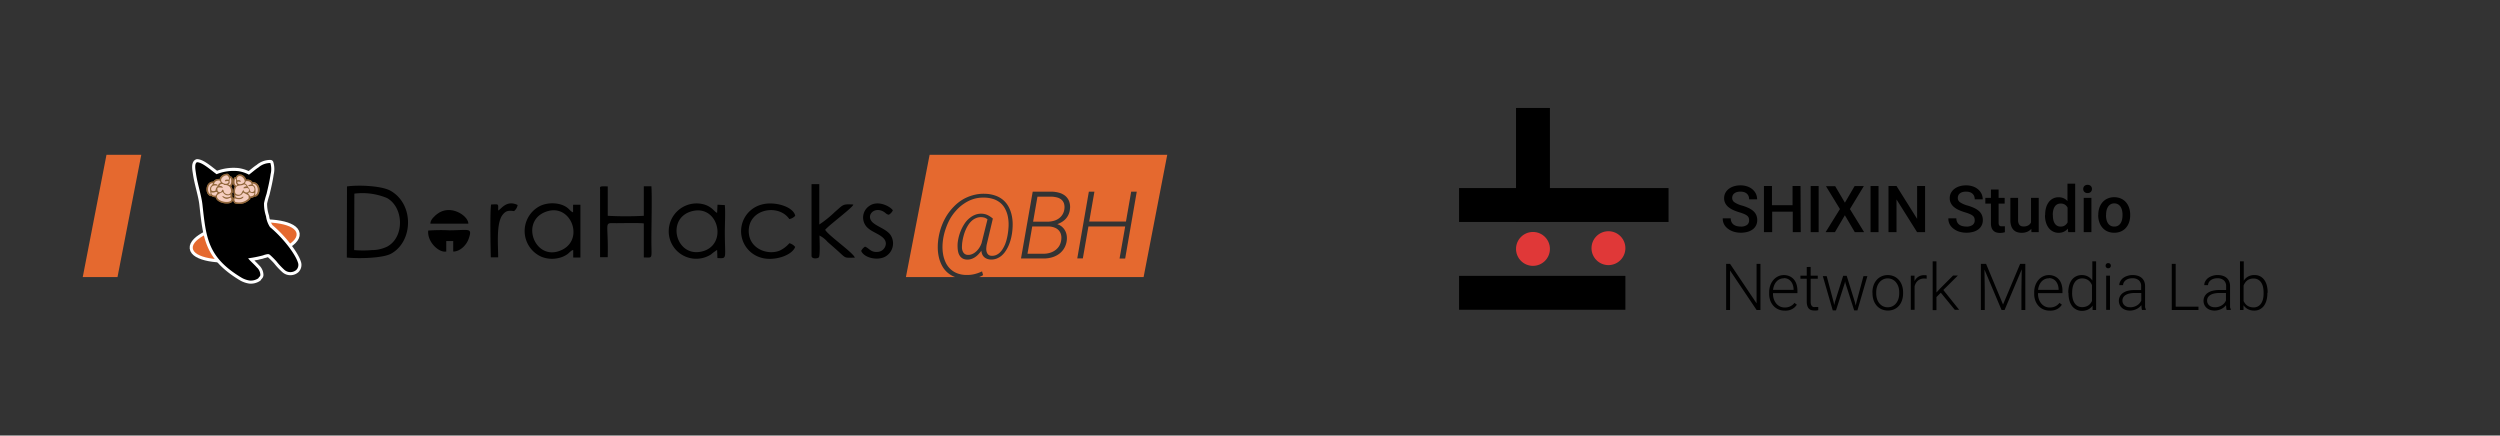 <svg id="Layer_1" data-name="Layer 1" xmlns="http://www.w3.org/2000/svg" viewBox="0 0 574 100"><rect x="0" y="0" width="574" height="100" fill="#333333" stroke="none"/><defs><style>.cls-1,.cls-2,.cls-5,.cls-7{fill-rule:evenodd;}.cls-2{fill:#fff;}.cls-3,.cls-4,.cls-6{fill:none;stroke-linecap:round;stroke-linejoin:round;}.cls-3,.cls-4{stroke:#fff;}.cls-3,.cls-6{stroke-width:0.71px;}.cls-4{stroke-width:1.42px;}.cls-5,.cls-8{fill:#e5692f;}.cls-6{stroke:#91673b;}.cls-7{fill:#f5cdbf;}.cls-9{fill:#e03838;}</style></defs><title>organizers</title><path class="cls-1" d="M81.32,57.42a23.75,23.75,0,0,0,4.08,0,8,8,0,0,0,3.5-.8c4-2.14,3.85-9-.06-11.16a14.71,14.71,0,0,0-7.48-1Zm-1.69,1.71c2.67.29,8.27.16,10.17-.89,5.07-2.79,5.33-11.34-.13-14.44-2-1.13-7.18-1.38-10-1Z"/><path class="cls-1" d="M159.13,48.43c-6.28,1.37-4.13,10.55,1.8,9.36,6.24-1.24,4.22-10.67-1.8-9.36m5.52,9,.07,1.82c2.35.11,1.7.29,1.7-6,0-1.8.16-4.46,0-6.16L164.74,47l-.09,1.87c-.6-.18-1.06-1.31-2.89-1.9A6.4,6.4,0,0,0,153.54,53a6.31,6.31,0,0,0,9.72,5.41A11.32,11.32,0,0,1,164.64,57.39Z"/><path class="cls-1" d="M125.87,48.45c-6.52,1.76-3.46,11,2.26,9.27,6.3-1.91,3.34-10.78-2.26-9.27m5.74,9,0,1.68,1.65,0V47h-1.68v1.74c-.87-.25-.87-1.23-3-1.84a7,7,0,0,0-4.31.26A6.45,6.45,0,0,0,124.43,59a6.6,6.6,0,0,0,4.15.16,5.47,5.47,0,0,0,1.64-.76C130.65,58.12,131.14,57.44,131.61,57.41Z"/><path class="cls-1" d="M137.78,43.71V59.06l1.75,0c.21-8.48-1.07-7.82,2-7.82,1.3,0,5.59-.09,6.29.06l0,7.81c2.16,0,1.74.57,1.74-4,0-3,.17-10.24,0-12.35l-1.74,0,0,6.79a78.86,78.86,0,0,1-8.28,0l0-6.75c-2.16-.07-1.75,0-1.75,1"/><path class="cls-1" d="M188,59.08c.35-.33.16-4.33.15-5A5.74,5.74,0,0,1,190,55.53l1.78,1.56c2.69,2.36,1.79,2.09,4.48,2.07-.16-1-6.18-5.17-6.8-6.4,1-1.18,6.39-5.14,6.47-5.8-2.52-.15-2.26,0-4.28,1.74a25.2,25.2,0,0,1-3.54,2.85V42.28l-1.78,0,0,16.51c.07.73,1.39.58,1.64.33"/><path class="cls-1" d="M182.54,56.66a2.57,2.57,0,0,0-1.3-.82A6.74,6.74,0,0,1,179,57.55c-2.78,1.12-7-.44-7.09-4.37-.12-5.29,6.87-6.47,9.32-2.88a2.46,2.46,0,0,0,1.35-.75c-.38-2.09-4.73-3.43-7.75-2.57a6.32,6.32,0,0,0-.09,12.18c2.85.87,7.13-.43,7.85-2.51"/><path class="cls-1" d="M198.65,56.6a2.48,2.48,0,0,0-.92,1c.61,1.58,3.69,2.3,5.47,1.35a3.48,3.48,0,0,0,1.17-5.13c-1.12-1.42-3.72-2-4.41-3.25-.84-1.48.94-3.07,2.86-2,.56.31.65.64,1.26.73a2.35,2.35,0,0,0,.92-1c-.42-.76-3.34-2.51-5.43-1a3.2,3.2,0,0,0-.18,5.16c1.28,1.12,4.07,1.71,4,3.54a2,2,0,0,1-2,1.84c-1.51.1-1.86-.9-2.78-1.21"/><path class="cls-1" d="M102.46,57.82l0-2.47,1.6,0v2.41c1.57,0,3.06-1.48,3.57-3,.89-2.6,0-1.88-4.54-1.88a37.55,37.55,0,0,0-4.77.06c-.27,2.58,2.44,5.13,4.11,4.81"/><path class="cls-1" d="M114.38,48.32c0-1.62.22-1.43-1.61-1.37-.31,1.25-.13,10.23-.08,12.13h1.69c0-2.79-.5-8,1.09-9.85.74-.88,1.34-.92,2.56-.76a2.34,2.34,0,0,0,.82-1.4c-2.58-1.25-3.8,1-4.46,1.26"/><path class="cls-1" d="M98.81,51.35h8.73c0-1.78-4.1-4.61-7.19-2.2-.47.36-1.58,1.3-1.53,2.19"/><path class="cls-2" d="M57,44.5h0a1.43,1.43,0,0,1,.41.58c.66,0,1-.26,1-.81C57.75,44.58,57.14,43.73,57,44.5Zm-5.8-.41h0a3.77,3.77,0,0,0-1.27.7c-.7,1.6,4,2.3,3.13.58-.33.05-.62.3-1,.29a1.39,1.39,0,0,1-1-.58c.24-.16.48.18.81.23a1.62,1.62,0,0,0,1.1-.23v-.41A1.2,1.2,0,0,1,51.18,44.09Zm-2.61.06h0c-.1.47.37.86,1,.75a4,4,0,0,1,.41-.64C49.71,43.77,49.15,44.43,48.57,44.15Zm7.54-1.8h0c-.17,0-.23.07-.35.12-.29.11-1.07.08-1.45.4A1.79,1.79,0,0,0,54,44.26c.1.4.75.55,1.1.41s.49-.7.81-1.1c0,.8,1.49.92,1.22-.17-.3-.47-1,0-1.28-.23.19-.18.31-.42.75-.35A.62.62,0,0,0,56.11,42.35Zm-4.64.12h0c-.23-.44-1.18-.17-1,.23.39,0,.78.16.64.46-.29-.14-1-.21-1.16.06-.08.62.12,1,.75.87.21-.14.28-.42.46-.58.25.13.17.47.35.7a1.21,1.21,0,0,0,.93.41c.32,0,.41-.28.64-.52Q53.1,42.43,51.47,42.47Zm6.61,0h0c.83.32.59,1.47.52,2.32,1-.49.75-2.66-.58-2.61C58,42.34,58.1,42.33,58.08,42.47Zm-9.68,2.2h0a10.79,10.79,0,0,1-.17-1.28c0-.68.59-.82.69-1.33C47.61,42,47.39,44.25,48.4,44.67Zm8.06-3.07h0a4.09,4.09,0,0,1-.23.52c.59.2.69.89,1.1,1.27-.07.36.19.39.23.64.87.35,1.15-.66.64-1.22-.29-.28-1,.09-1.22-.17a1.2,1.2,0,0,1,.81-.29C57.68,41.76,57.23,41.52,56.45,41.6Zm-7.3.64h0c.19.06.87-.07.81.41-.87-.21-1.61.05-1.45,1,.19.3.78.27,1,.06,0-.71.55-.88.69-1.45.1-.17.39-.15.46-.35s-.18-.28-.23-.47C49.71,41.4,49.28,41.67,49.15,42.24Zm5.16.41h0c0-.08.13-.07.17-.12-.05-.29-.27-.34-.29-.64s.1-.72-.17-.87C53.76,41.5,53.76,42.48,54.31,42.64Zm-1.56-.7h0c0,.21-.25.22-.29.41.63.62.88-1.18.41-1.51A2,2,0,0,0,52.74,41.95Zm3.42-.23h0c.15-.57-.57-1.22-.87-1.27-.62-.12-1,.2-.87.93.43-.05.81-.09.87.35-.17.08-.6-.2-.81.06C54.58,42.69,56,42.22,56.16,41.71Zm-5.39-.29h0c.05.69,1.52,1.18,1.74.29-.18-.35-.65,0-.87-.12,0-.5.62-.34.87-.35.22-.44-.14-.78-.35-1C51.47,40.22,50.73,40.82,50.77,41.42Zm6.32,4.12h0a2.36,2.36,0,0,0-.06-.7,13.57,13.57,0,0,0-1.22-.64,1.24,1.24,0,0,1-1.8.58c-.06.63.59.71,1.1.64.34,0,.6-.4.81-.23-.31.68-1.34.61-2,.35-.22.24,0,.63.11.81A3,3,0,0,0,57.09,45.54Z"/><path class="cls-3" d="M57,44.5h0a1.43,1.43,0,0,1,.41.58c.66,0,1-.26,1-.81C57.75,44.58,57.14,43.73,57,44.5Zm-5.8-.41h0a3.77,3.77,0,0,0-1.27.7c-.7,1.6,4,2.3,3.13.58-.33.05-.62.3-1,.29a1.39,1.39,0,0,1-1-.58c.24-.16.48.18.81.23a1.62,1.62,0,0,0,1.1-.23v-.41A1.2,1.2,0,0,1,51.18,44.09Zm-2.61.06h0c-.1.47.37.86,1,.75a4,4,0,0,1,.41-.64C49.71,43.77,49.15,44.43,48.57,44.15Zm7.54-1.8h0c-.17,0-.23.07-.35.12-.29.11-1.07.08-1.45.4A1.79,1.79,0,0,0,54,44.26c.1.4.75.55,1.1.41s.49-.7.81-1.1c0,.8,1.49.92,1.22-.17-.3-.47-1,0-1.28-.23.19-.18.31-.42.75-.35A.62.62,0,0,0,56.11,42.35Zm-4.64.12h0c-.23-.44-1.18-.17-1,.23.39,0,.78.16.64.46-.29-.14-1-.21-1.16.06-.08.62.12,1,.75.87.21-.14.28-.42.46-.58.25.13.17.47.35.7a1.21,1.21,0,0,0,.93.41c.32,0,.41-.28.64-.52Q53.1,42.43,51.47,42.47Zm6.61,0h0c.83.32.59,1.47.52,2.32,1-.49.75-2.66-.58-2.61C58,42.34,58.1,42.33,58.08,42.47Zm-9.68,2.2h0a10.79,10.79,0,0,1-.17-1.28c0-.68.59-.82.69-1.33C47.61,42,47.39,44.25,48.4,44.67Zm8.06-3.07h0a4.09,4.09,0,0,1-.23.52c.59.2.69.89,1.1,1.27-.07.36.19.39.23.64.87.35,1.15-.66.64-1.22-.29-.28-1,.09-1.22-.17a1.2,1.2,0,0,1,.81-.29C57.68,41.76,57.23,41.52,56.45,41.6Zm-7.3.64h0c.19.06.87-.07.81.41-.87-.21-1.61.05-1.45,1,.19.3.78.27,1,.06,0-.71.55-.88.69-1.45.1-.17.39-.15.46-.35s-.18-.28-.23-.47C49.71,41.4,49.28,41.67,49.15,42.24Zm5.16.41h0c0-.08.13-.07.17-.12-.05-.29-.27-.34-.29-.64s.1-.72-.17-.87C53.76,41.5,53.76,42.48,54.31,42.64Zm-1.56-.7h0c0,.21-.25.22-.29.41.63.62.88-1.18.41-1.51A2,2,0,0,0,52.74,41.95Zm3.42-.23h0c.15-.57-.57-1.22-.87-1.27-.62-.12-1,.2-.87.93.43-.05.81-.09.87.35-.17.08-.6-.2-.81.06C54.58,42.69,56,42.22,56.16,41.71Zm-5.39-.29h0c.05.69,1.52,1.18,1.74.29-.18-.35-.65,0-.87-.12,0-.5.62-.34.87-.35.22-.44-.14-.78-.35-1C51.47,40.22,50.73,40.82,50.77,41.42Zm6.32,4.12h0a2.36,2.36,0,0,0-.06-.7,13.57,13.57,0,0,0-1.22-.64,1.24,1.24,0,0,1-1.8.58c-.06.63.59.71,1.1.64.34,0,.6-.4.81-.23-.31.68-1.34.61-2,.35-.22.24,0,.63.11.81A3,3,0,0,0,57.09,45.54Z"/><path class="cls-4" d="M55.73,51.39c6.58-.92,12.12.1,12.37,2.27s-4.89,4.68-11.47,5.6S44.5,59.15,44.26,57,49.15,52.3,55.73,51.39Z"/><path class="cls-5" d="M55.73,51.39c6.58-.92,12.12.1,12.37,2.27s-4.89,4.68-11.47,5.6S44.5,59.15,44.26,57s4.89-4.68,11.47-5.6"/><path class="cls-4" d="M45.27,37.25C46.5,37.3,48.34,39,49.73,40a10.4,10.4,0,0,1,5-.7,7.44,7.44,0,0,1,2.43.81c.73-.53,1.4-1.17,2.2-1.68a4.1,4.1,0,0,1,2.72-1A4.89,4.89,0,0,1,62.13,40c-.21,1.48-.57,3-.93,4.52a18.23,18.23,0,0,0-.58,2.14,8.87,8.87,0,0,0,.46,3A5.91,5.91,0,0,0,62,52.15c3.09,2.56,5.81,6.24,6.38,8.06A1.61,1.61,0,0,1,68,62a2.07,2.07,0,0,1-2.72-.06A15.94,15.94,0,0,1,63.47,60a18.56,18.56,0,0,0-1.39-1.39.84.84,0,0,0-.52-.27,4.22,4.22,0,0,0-1.16.29,25.94,25.94,0,0,1-3.43.68c.44.58,1.39,1.38,2,2.09a2.41,2.41,0,0,1,.81,1.74c-.05.39-.3.4-.46.75a3.06,3.06,0,0,1-2,.52,5.28,5.28,0,0,1-1.62-.52c-.25-.13-.57-.33-.87-.52-7.22-4.57-7.52-9-8.35-16.4-.23-2.06-1.1-4.64-1.45-6.9C44.89,39.14,44.55,37.57,45.27,37.25Z"/><path class="cls-1" d="M45.27,37.25C46.5,37.3,48.34,39,49.73,40a10.4,10.4,0,0,1,5-.7,7.44,7.44,0,0,1,2.43.81c.73-.53,1.4-1.17,2.2-1.68a4.1,4.1,0,0,1,2.72-1A4.89,4.89,0,0,1,62.13,40c-.21,1.48-.57,3-.93,4.52a18.23,18.23,0,0,0-.58,2.14,8.87,8.87,0,0,0,.46,3A5.91,5.91,0,0,0,62,52.15c3.09,2.56,5.81,6.24,6.38,8.06A1.61,1.61,0,0,1,68,62a2.07,2.07,0,0,1-2.72-.06A15.94,15.94,0,0,1,63.47,60a18.56,18.56,0,0,0-1.39-1.39.84.84,0,0,0-.52-.27,4.22,4.22,0,0,0-1.16.29,25.94,25.94,0,0,1-3.43.68c.44.58,1.39,1.38,2,2.09a2.41,2.41,0,0,1,.81,1.74c-.05.39-.3.4-.46.75a3.06,3.06,0,0,1-2,.52,5.28,5.28,0,0,1-1.62-.52c-.25-.13-.57-.33-.87-.52-7.22-4.57-7.52-9-8.35-16.4-.23-2.06-1.1-4.64-1.45-6.9-.14-1-.48-2.52.23-2.84"/><path class="cls-6" d="M57,44.5h0a1.43,1.43,0,0,1,.41.58c.66,0,1-.26,1-.81C57.75,44.58,57.14,43.73,57,44.5Zm-5.8-.41h0a3.77,3.77,0,0,0-1.27.7c-.7,1.6,4,2.3,3.13.58-.33.05-.62.3-1,.29a1.39,1.39,0,0,1-1-.58c.24-.16.48.18.81.23a1.62,1.62,0,0,0,1.1-.23v-.41A1.2,1.2,0,0,1,51.18,44.09Zm-2.61.06h0c-.1.47.37.86,1,.75a4,4,0,0,1,.41-.64C49.71,43.77,49.15,44.43,48.57,44.15Zm7.54-1.8h0c-.17,0-.23.07-.35.12-.29.11-1.07.08-1.45.4A1.79,1.79,0,0,0,54,44.26c.1.4.75.55,1.1.41s.49-.7.81-1.1c0,.8,1.49.92,1.22-.17-.3-.47-1,0-1.28-.23.19-.18.31-.42.75-.35A.62.62,0,0,0,56.11,42.35Zm-4.64.12h0c-.23-.44-1.18-.17-1,.23.39,0,.78.16.64.46-.29-.14-1-.21-1.16.06-.08.62.12,1,.75.87.21-.14.28-.42.46-.58.25.13.17.47.35.7a1.21,1.21,0,0,0,.93.41c.32,0,.41-.28.64-.52Q53.1,42.43,51.47,42.47Zm6.61,0h0c.83.32.59,1.47.52,2.32,1-.49.75-2.66-.58-2.61C58,42.34,58.1,42.33,58.08,42.47Zm-9.68,2.2h0a10.79,10.79,0,0,1-.17-1.28c0-.68.59-.82.69-1.33C47.61,42,47.39,44.25,48.4,44.67Zm8.06-3.07h0a4.09,4.09,0,0,1-.23.52c.59.2.69.89,1.1,1.27-.07.36.19.39.23.64.87.35,1.15-.66.64-1.22-.29-.28-1,.09-1.22-.17a1.2,1.2,0,0,1,.81-.29C57.68,41.76,57.23,41.52,56.45,41.6Zm-7.3.64h0c.19.06.87-.07.81.41-.87-.21-1.61.05-1.45,1,.19.3.78.27,1,.06,0-.71.55-.88.69-1.45.1-.17.39-.15.46-.35s-.18-.28-.23-.47C49.71,41.4,49.28,41.67,49.15,42.24Zm5.16.41h0c0-.08.13-.07.17-.12-.05-.29-.27-.34-.29-.64s.1-.72-.17-.87C53.76,41.5,53.76,42.48,54.31,42.64Zm-1.56-.7h0c0,.21-.25.22-.29.41.63.62.88-1.18.41-1.51A2,2,0,0,0,52.74,41.95Zm3.42-.23h0c.15-.57-.57-1.22-.87-1.27-.62-.12-1,.2-.87.93.43-.05.81-.09.87.35-.17.08-.6-.2-.81.06C54.58,42.69,56,42.22,56.16,41.71Zm-5.39-.29h0c.05.69,1.52,1.18,1.74.29-.18-.35-.65,0-.87-.12,0-.5.62-.34.87-.35.22-.44-.14-.78-.35-1C51.47,40.22,50.73,40.82,50.77,41.42Zm6.32,4.12h0a2.36,2.36,0,0,0-.06-.7,13.57,13.57,0,0,0-1.22-.64,1.24,1.24,0,0,1-1.8.58c-.06.63.59.71,1.1.64.34,0,.6-.4.81-.23-.31.68-1.34.61-2,.35-.22.24,0,.63.11.81A3,3,0,0,0,57.09,45.54Z"/><path class="cls-6" d="M57,44.5h0a1.43,1.43,0,0,1,.41.58c.66,0,1-.26,1-.81C57.75,44.58,57.14,43.73,57,44.5Zm-5.8-.41h0a3.77,3.77,0,0,0-1.27.7c-.7,1.6,4,2.3,3.13.58-.33.05-.62.3-1,.29a1.39,1.39,0,0,1-1-.58c.24-.16.48.18.81.23a1.62,1.62,0,0,0,1.1-.23v-.41A1.2,1.2,0,0,1,51.18,44.09Zm-2.61.06h0c-.1.47.37.86,1,.75a4,4,0,0,1,.41-.64C49.71,43.77,49.15,44.43,48.57,44.15Zm7.54-1.8h0c-.17,0-.23.07-.35.12-.29.11-1.07.08-1.45.4A1.79,1.79,0,0,0,54,44.26c.1.4.75.55,1.1.41s.49-.7.81-1.1c0,.8,1.49.92,1.22-.17-.3-.47-1,0-1.28-.23.19-.18.31-.42.75-.35A.62.62,0,0,0,56.11,42.35Zm-4.64.12h0c-.23-.44-1.18-.17-1,.23.39,0,.78.16.64.46-.29-.14-1-.21-1.16.06-.08.62.12,1,.75.87.21-.14.28-.42.46-.58.25.13.17.47.35.7a1.21,1.21,0,0,0,.93.41c.32,0,.41-.28.64-.52Q53.1,42.43,51.47,42.47Zm6.61,0h0c.83.32.59,1.47.52,2.32,1-.49.75-2.66-.58-2.61C58,42.34,58.1,42.33,58.08,42.47Zm-9.68,2.2h0a10.79,10.79,0,0,1-.17-1.28c0-.68.59-.82.69-1.33C47.61,42,47.39,44.25,48.4,44.67Zm8.06-3.07h0a4.09,4.09,0,0,1-.23.52c.59.2.69.89,1.1,1.27-.07.36.19.39.23.64.87.35,1.15-.66.64-1.22-.29-.28-1,.09-1.22-.17a1.2,1.2,0,0,1,.81-.29C57.68,41.76,57.23,41.52,56.45,41.6Zm-7.3.64h0c.19.06.87-.07.81.41-.87-.21-1.61.05-1.45,1,.19.3.78.27,1,.06,0-.71.55-.88.69-1.45.1-.17.39-.15.46-.35s-.18-.28-.23-.47C49.71,41.4,49.28,41.67,49.15,42.24Zm5.16.41h0c0-.08.13-.07.17-.12-.05-.29-.27-.34-.29-.64s.1-.72-.17-.87C53.76,41.5,53.76,42.48,54.31,42.64Zm-1.56-.7h0c0,.21-.25.22-.29.41.63.62.88-1.18.41-1.51A2,2,0,0,0,52.74,41.95Zm3.42-.23h0c.15-.57-.57-1.22-.87-1.27-.62-.12-1,.2-.87.93.43-.05.81-.09.87.35-.17.08-.6-.2-.81.06C54.58,42.69,56,42.22,56.16,41.71Zm-5.39-.29h0c.05.69,1.52,1.18,1.74.29-.18-.35-.65,0-.87-.12,0-.5.62-.34.87-.35.22-.44-.14-.78-.35-1C51.47,40.22,50.73,40.82,50.77,41.42Zm6.32,4.12h0a2.36,2.36,0,0,0-.06-.7,13.57,13.57,0,0,0-1.22-.64,1.24,1.24,0,0,1-1.8.58c-.06.63.59.71,1.1.64.34,0,.6-.4.81-.23-.31.68-1.34.61-2,.35-.22.24,0,.63.11.81A3,3,0,0,0,57.09,45.54Z"/><path class="cls-7" d="M57,44.5h0a1.43,1.43,0,0,1,.41.58c.66,0,1-.26,1-.81-.67.32-1.28-.53-1.45.23m-5.8-.41h0a3.77,3.77,0,0,0-1.27.7c-.7,1.6,4,2.3,3.13.58-.33.05-.62.3-1,.29a1.39,1.39,0,0,1-1-.58c.24-.16.48.18.81.23a1.62,1.62,0,0,0,1.1-.23v-.41A1.2,1.2,0,0,1,51.18,44.09Zm-2.61.06h0c-.1.47.37.86,1,.75a4,4,0,0,1,.41-.64C49.71,43.77,49.15,44.43,48.57,44.15Zm7.54-1.8h0c-.17,0-.23.07-.35.12-.29.11-1.07.08-1.45.4A1.79,1.79,0,0,0,54,44.26c.1.4.75.55,1.1.41s.49-.7.81-1.1c0,.8,1.49.92,1.22-.17-.3-.47-1,0-1.28-.23.19-.18.31-.42.75-.35A.62.62,0,0,0,56.11,42.35Zm-4.64.12h0c-.23-.44-1.18-.17-1,.23.39,0,.78.16.64.46-.29-.14-1-.21-1.16.06-.08.62.12,1,.75.87.21-.14.28-.42.46-.58.25.13.17.47.35.7a1.21,1.21,0,0,0,.93.41c.32,0,.41-.28.64-.52Q53.1,42.43,51.47,42.47Zm6.61,0h0c.83.32.59,1.47.52,2.32,1-.49.75-2.66-.58-2.61C58,42.34,58.1,42.33,58.08,42.47Zm-9.68,2.2h0a10.79,10.79,0,0,1-.17-1.28c0-.68.59-.82.69-1.33C47.61,42,47.39,44.25,48.4,44.67Zm8.06-3.07h0a4.09,4.09,0,0,1-.23.52c.59.2.69.89,1.1,1.27-.07.36.19.39.23.64.87.35,1.15-.66.64-1.22-.29-.28-1,.09-1.22-.17a1.2,1.2,0,0,1,.81-.29C57.68,41.76,57.23,41.52,56.45,41.6Zm-7.3.64h0c.19.06.87-.07.81.41-.87-.21-1.61.05-1.45,1,.19.3.78.27,1,.06,0-.71.55-.88.69-1.45.1-.17.39-.15.46-.35s-.18-.28-.23-.47C49.71,41.4,49.28,41.67,49.15,42.24Zm5.16.41h0c0-.08.13-.07.17-.12-.05-.29-.27-.34-.29-.64s.1-.72-.17-.87C53.76,41.5,53.76,42.48,54.31,42.64Zm-1.56-.7h0c0,.21-.25.22-.29.41.63.62.88-1.18.41-1.51A2,2,0,0,0,52.74,41.95Zm3.42-.23h0c.15-.57-.57-1.22-.87-1.27-.62-.12-1,.2-.87.93.43-.05.81-.09.87.35-.17.08-.6-.2-.81.06C54.58,42.69,56,42.22,56.16,41.71Zm-5.39-.29h0c.05.69,1.52,1.18,1.74.29-.18-.35-.65,0-.87-.12,0-.5.62-.34.87-.35.22-.44-.14-.78-.35-1C51.47,40.22,50.73,40.82,50.77,41.42Zm6.32,4.12h0a2.36,2.36,0,0,0-.06-.7,13.57,13.57,0,0,0-1.22-.64,1.24,1.24,0,0,1-1.8.58c-.06.63.59.71,1.1.64.34,0,.6-.4.81-.23-.31.68-1.34.61-2,.35-.22.24,0,.63.11.81A3,3,0,0,0,57.09,45.54Z"/><path class="cls-8" d="M243.64,45.79a2.59,2.59,0,0,0-1-.47,5.93,5.93,0,0,0-1.26-.17H238.2l-1,5.75h3.35a5.5,5.5,0,0,0,1.37-.19,3.64,3.64,0,0,0,1.18-.55,3.07,3.07,0,0,0,1.29-2.25,2.81,2.81,0,0,0-.13-1.28A2,2,0,0,0,243.64,45.79Z"/><path class="cls-8" d="M240.93,52H237l-1.09,6.26h3.67a5.14,5.14,0,0,0,1.48-.21,4,4,0,0,0,1.25-.62,3.37,3.37,0,0,0,.91-1,3.66,3.66,0,0,0,.45-1.43,3.1,3.1,0,0,0-.09-1.24,2.25,2.25,0,0,0-.54-.92,2.46,2.46,0,0,0-.91-.58A3.8,3.8,0,0,0,240.93,52Z"/><path class="cls-8" d="M226.12,50a3,3,0,0,0-.79-.14,2.81,2.81,0,0,0-1.18.2,3.39,3.39,0,0,0-1,.61,4.63,4.63,0,0,0-.78.9,7.7,7.7,0,0,0-.6,1.08,8.94,8.94,0,0,0-.43,1.15q-.17.58-.28,1.1-.05.28-.11.65a7.47,7.47,0,0,0-.07.76,4.41,4.41,0,0,0,0,.78,2.28,2.28,0,0,0,.2.69,1.39,1.39,0,0,0,.41.51,1.22,1.22,0,0,0,.7.23,2.21,2.21,0,0,0,1.06-.2,3.42,3.42,0,0,0,.92-.62,4.41,4.41,0,0,0,.72-.88,4.81,4.81,0,0,0,.48-1l1.36-5.46A2.44,2.44,0,0,0,226.12,50Z"/><path class="cls-8" d="M213.44,35.54,208,63.61h11.29a5.52,5.52,0,0,1-3-2.61,7.77,7.77,0,0,1-.74-2,10.27,10.27,0,0,1-.24-2.26,13.29,13.29,0,0,1,.22-2.39,14.1,14.1,0,0,1,.7-2.54,13.56,13.56,0,0,1,1.17-2.36,12.59,12.59,0,0,1,1.59-2,10.06,10.06,0,0,1,2-1.61,9.57,9.57,0,0,1,2.34-1,8.84,8.84,0,0,1,2.66-.35,7.89,7.89,0,0,1,2.45.39,5.7,5.7,0,0,1,1.84,1,5.43,5.43,0,0,1,1.26,1.53,7.4,7.4,0,0,1,.73,1.93,9.84,9.84,0,0,1,.24,2.21,14,14,0,0,1-.21,2.38,11.1,11.1,0,0,1-.3,1.28,9.84,9.84,0,0,1-.48,1.3,7.64,7.64,0,0,1-.68,1.2,5.07,5.07,0,0,1-.89,1,4,4,0,0,1-1.12.66,3.43,3.43,0,0,1-1.35.22,2.48,2.48,0,0,1-.84-.16,2.09,2.09,0,0,1-.67-.4,1.81,1.81,0,0,1-.45-.63,2.48,2.48,0,0,1-.19-.84,10,10,0,0,1-.65.79,4.45,4.45,0,0,1-.76.66,3.55,3.55,0,0,1-.89.45,2.81,2.81,0,0,1-1,.14,2.1,2.1,0,0,1-1-.25,2,2,0,0,1-.65-.6,2.6,2.6,0,0,1-.37-.84,5.24,5.24,0,0,1-.14-1,7.52,7.52,0,0,1,0-1,8.66,8.66,0,0,1,.13-.93,9.91,9.91,0,0,1,.35-1.34,10,10,0,0,1,.57-1.36,9.05,9.05,0,0,1,.78-1.27,5.56,5.56,0,0,1,1-1,4.54,4.54,0,0,1,1.21-.7,3.72,3.72,0,0,1,1.42-.25,3.48,3.48,0,0,1,1.42.32,5.52,5.52,0,0,1,1.21.81l-1.42,6a7.77,7.77,0,0,0-.09.81,2.48,2.48,0,0,0,.08.81,1.4,1.4,0,0,0,.37.64,1.13,1.13,0,0,0,.77.28,2.35,2.35,0,0,0,1.07-.19,2.86,2.86,0,0,0,.86-.59,4.31,4.31,0,0,0,.67-.87,7.4,7.4,0,0,0,.5-1,9.15,9.15,0,0,0,.35-1.07c.09-.36.16-.69.22-1a15.81,15.81,0,0,0,.23-2.14,9.24,9.24,0,0,0-.14-2A6.44,6.44,0,0,0,230.8,48a4.46,4.46,0,0,0-1.06-1.37,4.83,4.83,0,0,0-1.61-.91,7.15,7.15,0,0,0-2.23-.35,7.66,7.66,0,0,0-2.38.32,8.27,8.27,0,0,0-2.08,1,9.22,9.22,0,0,0-1.75,1.47A11.59,11.59,0,0,0,218.28,50a12.75,12.75,0,0,0-1,2.12,13.48,13.48,0,0,0-.65,2.26,12.61,12.61,0,0,0-.23,2.08,9.73,9.73,0,0,0,.15,2,7.21,7.21,0,0,0,.58,1.81,5,5,0,0,0,1.06,1.48,4.82,4.82,0,0,0,1.58,1,6,6,0,0,0,2.17.38,6.88,6.88,0,0,0,1.82-.2,8.92,8.92,0,0,0,1.72-.62l.24.86a5.9,5.9,0,0,1-.94.45h37.79L268,35.54ZM245.66,48a3.75,3.75,0,0,1-.3,1.19,3.79,3.79,0,0,1-.62,1,4.12,4.12,0,0,1-.89.75,5.57,5.57,0,0,1-1.1.53,3,3,0,0,1,1,.53,3.11,3.11,0,0,1,.72.82,3.38,3.38,0,0,1,.4,1,4.06,4.06,0,0,1,.08,1.15,4.58,4.58,0,0,1-.55,1.92,4.44,4.44,0,0,1-1.2,1.38,5.11,5.11,0,0,1-1.67.82,6.83,6.83,0,0,1-2,.26h-5.11L237.11,44h4.3a7.12,7.12,0,0,1,1.75.25,3.87,3.87,0,0,1,1.4.7,3,3,0,0,1,.89,1.21A3.7,3.7,0,0,1,245.66,48Zm12.68,11.36h-1.29L258.34,52h-8.44l-1.28,7.33h-1.28L250,44h1.28l-1.2,6.87h8.44l1.2-6.87H261Z"/><polygon class="cls-8" points="26.98 63.61 19 63.61 24.45 35.54 32.44 35.54 26.98 63.61"/><rect x="335" y="43.18" width="48.1" height="7.78"/><rect x="338.89" y="33.99" width="26.17" height="7.78" transform="translate(389.85 -314.1) rotate(90)"/><rect x="335" y="63.34" width="38.19" height="7.78" transform="translate(708.19 134.46) rotate(180)"/><circle class="cls-9" cx="351.97" cy="57.15" r="3.89"/><circle class="cls-9" cx="369.3" cy="56.98" r="3.89"/><path d="M401.59,50.57a1.6,1.6,0,0,0-.09-.57,1.13,1.13,0,0,0-.34-.46,2.87,2.87,0,0,0-.69-.4,10.58,10.58,0,0,0-1.13-.4,10.86,10.86,0,0,1-1.4-.52,4.81,4.81,0,0,1-1.1-.68,2.9,2.9,0,0,1-.72-.89,2.44,2.44,0,0,1-.26-1.15,2.57,2.57,0,0,1,.27-1.18,2.79,2.79,0,0,1,.77-.93,3.65,3.65,0,0,1,1.18-.61,5.05,5.05,0,0,1,1.53-.22,4.69,4.69,0,0,1,1.61.26,3.61,3.61,0,0,1,1.2.7,3.05,3.05,0,0,1,.75,1,3,3,0,0,1,.26,1.25h-1.83a2,2,0,0,0-.12-.71,1.47,1.47,0,0,0-.37-.56,1.68,1.68,0,0,0-.62-.37,2.74,2.74,0,0,0-.89-.13,2.9,2.9,0,0,0-.84.11,1.69,1.69,0,0,0-.59.31,1.2,1.2,0,0,0-.35.47,1.49,1.49,0,0,0-.11.58,1.17,1.17,0,0,0,.56,1,5.93,5.93,0,0,0,1.7.73,9.94,9.94,0,0,1,1.55.58,4.43,4.43,0,0,1,1.09.72,2.62,2.62,0,0,1,.64.91,2.93,2.93,0,0,1,.21,1.14,2.67,2.67,0,0,1-.27,1.2,2.57,2.57,0,0,1-.76.91,3.53,3.53,0,0,1-1.19.57,5.85,5.85,0,0,1-3.06,0,4.25,4.25,0,0,1-1.33-.63,3.24,3.24,0,0,1-.95-1,2.89,2.89,0,0,1-.36-1.47h1.84a1.92,1.92,0,0,0,.18.86,1.61,1.61,0,0,0,.49.59,2,2,0,0,0,.73.33,3.74,3.74,0,0,0,.91.11,2.27,2.27,0,0,0,1.44-.39A1.25,1.25,0,0,0,401.59,50.57Z"/><path d="M413.45,53.3h-1.83V48.6h-4.73v4.7H405V42.71h1.84v4.41h4.73V42.71h1.83Z"/><path d="M417.56,53.3h-1.83V42.71h1.83Z"/><path d="M423.59,46.54l2.23-3.82h2.12L424.74,48,428,53.3h-2.14l-2.28-3.88-2.28,3.88h-2.14L422.45,48l-3.21-5.25h2.12Z"/><path d="M431.31,53.3h-1.83V42.71h1.83Z"/><path d="M442,53.3h-1.84l-4.72-7.51V53.3h-1.84V42.71h1.84l4.73,7.54V42.71H442Z"/><path d="M453.39,50.57a1.6,1.6,0,0,0-.09-.57,1.13,1.13,0,0,0-.34-.46,2.87,2.87,0,0,0-.69-.4,10.58,10.58,0,0,0-1.13-.4,10.86,10.86,0,0,1-1.4-.52,4.81,4.81,0,0,1-1.1-.68,2.9,2.9,0,0,1-.72-.89,2.44,2.44,0,0,1-.26-1.15,2.57,2.57,0,0,1,.27-1.18,2.79,2.79,0,0,1,.77-.93,3.65,3.65,0,0,1,1.18-.61,5.05,5.05,0,0,1,1.53-.22,4.69,4.69,0,0,1,1.61.26,3.61,3.61,0,0,1,1.2.7,3.05,3.05,0,0,1,.75,1,3,3,0,0,1,.26,1.25h-1.83a2,2,0,0,0-.12-.71,1.47,1.47,0,0,0-.37-.56,1.68,1.68,0,0,0-.62-.37,2.74,2.74,0,0,0-.89-.13,2.9,2.9,0,0,0-.84.11,1.69,1.69,0,0,0-.59.31,1.2,1.2,0,0,0-.35.47,1.49,1.49,0,0,0-.11.58,1.17,1.17,0,0,0,.56,1,5.93,5.93,0,0,0,1.7.73,9.94,9.94,0,0,1,1.55.58,4.43,4.43,0,0,1,1.09.72,2.62,2.62,0,0,1,.64.91,2.93,2.93,0,0,1,.21,1.14,2.67,2.67,0,0,1-.27,1.2,2.57,2.57,0,0,1-.76.91,3.53,3.53,0,0,1-1.19.57,5.85,5.85,0,0,1-3.06,0,4.25,4.25,0,0,1-1.33-.63,3.24,3.24,0,0,1-.95-1,2.89,2.89,0,0,1-.36-1.47h1.84a1.92,1.92,0,0,0,.18.86,1.61,1.61,0,0,0,.49.59,2,2,0,0,0,.73.33,3.74,3.74,0,0,0,.91.11,2.27,2.27,0,0,0,1.44-.39A1.25,1.25,0,0,0,453.39,50.57Z"/><path d="M458.88,43.52v1.91h1.39v1.31h-1.39v4.39a1.35,1.35,0,0,0,.06.44.57.57,0,0,0,.17.26.6.6,0,0,0,.26.12,1.57,1.57,0,0,0,.33,0l.35,0,.27,0v1.37l-.49.11a3.58,3.58,0,0,1-.67.05,2.74,2.74,0,0,1-.81-.12,1.62,1.62,0,0,1-.65-.38,1.76,1.76,0,0,1-.43-.68,3.06,3.06,0,0,1-.15-1V46.74h-1.29V45.43h1.29V43.52Z"/><path d="M466.39,52.53a2.51,2.51,0,0,1-.92.68,3.19,3.19,0,0,1-1.29.24,3.23,3.23,0,0,1-1.06-.16,2,2,0,0,1-.82-.52,2.39,2.39,0,0,1-.53-.91,4.14,4.14,0,0,1-.19-1.33V45.43h1.77v5.1a2.08,2.08,0,0,0,.1.71,1.19,1.19,0,0,0,.27.45.94.94,0,0,0,.4.24,1.6,1.6,0,0,0,.47.07,2.18,2.18,0,0,0,1.1-.25,1.58,1.58,0,0,0,.63-.68V45.43h1.77V53.3h-1.67Z"/><path d="M469.57,49.31a5.86,5.86,0,0,1,.21-1.64,3.83,3.83,0,0,1,.62-1.27,2.75,2.75,0,0,1,2.27-1.11,2.78,2.78,0,0,1,1.15.23,2.54,2.54,0,0,1,.87.65v-4h1.77V53.3h-1.6l-.09-.81a2.63,2.63,0,0,1-.9.71,2.78,2.78,0,0,1-1.22.25,2.71,2.71,0,0,1-1.28-.3,2.9,2.9,0,0,1-1-.83,3.94,3.94,0,0,1-.62-1.26,5.54,5.54,0,0,1-.22-1.59Zm1.77.15a4.73,4.73,0,0,0,.1,1,2.55,2.55,0,0,0,.31.81,1.62,1.62,0,0,0,.55.55,1.56,1.56,0,0,0,.81.2,1.68,1.68,0,0,0,1-.27,1.9,1.9,0,0,0,.61-.7V47.68a1.8,1.8,0,0,0-.61-.69,1.71,1.71,0,0,0-1-.25,1.56,1.56,0,0,0-.82.2,1.63,1.63,0,0,0-.55.55,2.58,2.58,0,0,0-.32.82,4.67,4.67,0,0,0-.1,1Z"/><path d="M478.31,43.39a.94.94,0,0,1,.26-.68,1,1,0,0,1,.74-.27,1,1,0,0,1,.74.27.93.93,0,0,1,.26.68.91.91,0,0,1-.26.67,1,1,0,0,1-.74.27,1,1,0,0,1-.74-.27A.92.92,0,0,1,478.31,43.39Zm1.88,9.91h-1.77V45.43h1.77Z"/><path d="M481.77,49.29a4.87,4.87,0,0,1,.25-1.59,3.76,3.76,0,0,1,.72-1.27,3.29,3.29,0,0,1,1.15-.84,3.69,3.69,0,0,1,1.53-.31,3.76,3.76,0,0,1,1.55.31,3.28,3.28,0,0,1,1.15.84,3.71,3.71,0,0,1,.72,1.27,4.92,4.92,0,0,1,.25,1.59v.15a5,5,0,0,1-.25,1.59,3.67,3.67,0,0,1-.72,1.27,3.27,3.27,0,0,1-1.15.84,4.09,4.09,0,0,1-3.08,0,3.26,3.26,0,0,1-1.15-.84A3.72,3.72,0,0,1,482,51a4.9,4.9,0,0,1-.25-1.59Zm1.77.15a4.48,4.48,0,0,0,.11,1,2.51,2.51,0,0,0,.34.82,1.64,1.64,0,0,0,1.45.76,1.63,1.63,0,0,0,1.44-.76,2.59,2.59,0,0,0,.34-.82,4.32,4.32,0,0,0,.11-1v-.15a4.24,4.24,0,0,0-.11-1,2.58,2.58,0,0,0-.34-.82,1.79,1.79,0,0,0-.59-.56,1.67,1.67,0,0,0-.85-.21,1.63,1.63,0,0,0-.85.21,1.82,1.82,0,0,0-.58.56,2.52,2.52,0,0,0-.34.82,4.4,4.4,0,0,0-.11,1Z"/><path d="M404.2,71.17h-.89l-6.09-9.06v9.06h-.9V60.58h.9l6.09,9.07V60.58h.89Z"/><path d="M409.73,71.32a3.46,3.46,0,0,1-1.42-.29,3.33,3.33,0,0,1-1.12-.8,3.69,3.69,0,0,1-.73-1.22,4.41,4.41,0,0,1-.26-1.55v-.31a4.73,4.73,0,0,1,.27-1.65,3.87,3.87,0,0,1,.74-1.26,3.32,3.32,0,0,1,1.07-.8,3,3,0,0,1,1.28-.28,3.15,3.15,0,0,1,1.33.27,2.75,2.75,0,0,1,1,.75,3.29,3.29,0,0,1,.6,1.14,4.9,4.9,0,0,1,.2,1.45v.53h-5.61v.17a3.72,3.72,0,0,0,.2,1.22,3.06,3.06,0,0,0,.55,1,2.61,2.61,0,0,0,.85.67,2.44,2.44,0,0,0,1.1.24,2.83,2.83,0,0,0,1.23-.25,2.71,2.71,0,0,0,1-.81l.55.42a3.82,3.82,0,0,1-.45.54,2.73,2.73,0,0,1-.6.44,3.2,3.2,0,0,1-.77.3A3.87,3.87,0,0,1,409.73,71.32Zm-.16-7.42a2.22,2.22,0,0,0-.92.19,2.28,2.28,0,0,0-.75.54,2.84,2.84,0,0,0-.53.84,4,4,0,0,0-.28,1.09h4.72v-.09a3.49,3.49,0,0,0-.16-1,2.56,2.56,0,0,0-.42-.82,2,2,0,0,0-1.66-.79Z"/><path d="M415.73,61.29v2h1.63V64h-1.63v5.24a2.16,2.16,0,0,0,.08.67,1,1,0,0,0,.23.39.71.71,0,0,0,.33.19,1.58,1.58,0,0,0,.39,0l.38,0,.33,0,0,.71a2,2,0,0,1-.42.09,4,4,0,0,1-.51,0,2.31,2.31,0,0,1-.69-.1,1.23,1.23,0,0,1-.54-.34,1.65,1.65,0,0,1-.35-.64,3.26,3.26,0,0,1-.13-1V64h-1.45V63.3h1.45v-2Z"/><path d="M421,69.36l.13.68.17-.71,1.89-6H424l1.87,6,.2.83.17-.76,1.61-6h.9l-2.29,7.87h-.74l-2-6.24-.09-.43-.09.44-2,6.23h-.74l-2.28-7.87h.89Z"/><path d="M429.91,67.12a4.83,4.83,0,0,1,.25-1.58,3.74,3.74,0,0,1,.71-1.25,3.25,3.25,0,0,1,1.11-.83,3.4,3.4,0,0,1,1.44-.3,3.47,3.47,0,0,1,1.46.3,3.24,3.24,0,0,1,1.11.83,3.69,3.69,0,0,1,.71,1.25,4.89,4.89,0,0,1,.25,1.58v.24a4.9,4.9,0,0,1-.25,1.59A3.69,3.69,0,0,1,436,70.2a3.2,3.2,0,0,1-1.11.82A3.7,3.7,0,0,1,432,71a3.23,3.23,0,0,1-1.11-.82,3.71,3.71,0,0,1-.71-1.25,4.84,4.84,0,0,1-.25-1.59Zm.87.24a4.3,4.3,0,0,0,.17,1.23,3.18,3.18,0,0,0,.51,1,2.5,2.5,0,0,0,.83.7,2.39,2.39,0,0,0,1.13.26,2.36,2.36,0,0,0,1.13-.26,2.51,2.51,0,0,0,.83-.7,3.18,3.18,0,0,0,.51-1,4.3,4.3,0,0,0,.17-1.23v-.24a4.24,4.24,0,0,0-.17-1.22,3.22,3.22,0,0,0-.51-1,2.51,2.51,0,0,0-.83-.71,2.38,2.38,0,0,0-1.14-.27,2.32,2.32,0,0,0-1.12.27,2.52,2.52,0,0,0-.83.71,3.22,3.22,0,0,0-.51,1,4.24,4.24,0,0,0-.17,1.22Z"/><path d="M442.36,64a3.31,3.31,0,0,0-.59-.05,2.31,2.31,0,0,0-.8.13,2,2,0,0,0-.63.37,2.17,2.17,0,0,0-.46.56,3.09,3.09,0,0,0-.29.72v5.4h-.87V63.3h.85v1.25a2.6,2.6,0,0,1,.87-1,2.34,2.34,0,0,1,1.35-.37l.33,0a1.09,1.09,0,0,1,.25.07Z"/><path d="M445.61,67.21l-1,1v3h-.87V60h.87v7.15l.82-.89,3-3h1.1l-3.34,3.32,3.63,4.55h-1Z"/><path d="M456,60.58l3.9,9.34,3.92-9.34h1.19V71.17h-.89V66.55l.07-4.71-3.94,9.34h-.69l-3.93-9.3.07,4.68v4.62h-.89V60.58Z"/><path d="M470.58,71.32a3.46,3.46,0,0,1-1.42-.29,3.33,3.33,0,0,1-1.12-.8,3.69,3.69,0,0,1-.73-1.22,4.41,4.41,0,0,1-.26-1.55v-.31a4.73,4.73,0,0,1,.27-1.65,3.87,3.87,0,0,1,.74-1.26,3.32,3.32,0,0,1,1.07-.8,3,3,0,0,1,1.28-.28,3.15,3.15,0,0,1,1.33.27,2.75,2.75,0,0,1,1,.75,3.29,3.29,0,0,1,.6,1.14,4.9,4.9,0,0,1,.2,1.45v.53h-5.61v.17a3.72,3.72,0,0,0,.2,1.22,3.06,3.06,0,0,0,.55,1,2.61,2.61,0,0,0,.85.67,2.44,2.44,0,0,0,1.1.24,2.83,2.83,0,0,0,1.23-.25,2.71,2.71,0,0,0,1-.81l.55.42a3.82,3.82,0,0,1-.45.54,2.73,2.73,0,0,1-.6.44,3.2,3.2,0,0,1-.77.3A3.87,3.87,0,0,1,470.58,71.32Zm-.16-7.42a2.22,2.22,0,0,0-.92.19,2.28,2.28,0,0,0-.75.54,2.84,2.84,0,0,0-.53.84,4,4,0,0,0-.28,1.09h4.72v-.09a3.49,3.49,0,0,0-.16-1,2.56,2.56,0,0,0-.42-.82,2,2,0,0,0-1.66-.79Z"/><path d="M474.88,67.16a6,6,0,0,1,.21-1.65,3.83,3.83,0,0,1,.6-1.26,2.7,2.7,0,0,1,1-.81,2.79,2.79,0,0,1,1.27-.28,2.91,2.91,0,0,1,1.44.33,2.86,2.86,0,0,1,1,.92V60h.87V71.17h-.81l0-1a2.76,2.76,0,0,1-1,.88,3.12,3.12,0,0,1-1.46.32,2.67,2.67,0,0,1-1.26-.29,2.81,2.81,0,0,1-1-.82,3.88,3.88,0,0,1-.6-1.26,5.86,5.86,0,0,1-.21-1.62Zm.88.15a5.61,5.61,0,0,0,.14,1.28,3.21,3.21,0,0,0,.42,1,2.07,2.07,0,0,0,.72.68,2,2,0,0,0,1,.25,2.86,2.86,0,0,0,.8-.11,2.28,2.28,0,0,0,.64-.29,2.14,2.14,0,0,0,.49-.45,2.91,2.91,0,0,0,.35-.57V65.45a3.54,3.54,0,0,0-.32-.57,2.19,2.19,0,0,0-.47-.49,2.21,2.21,0,0,0-.64-.34,2.55,2.55,0,0,0-.84-.13,2.06,2.06,0,0,0-1,.25,2.1,2.1,0,0,0-.72.69,3.21,3.21,0,0,0-.42,1,5.62,5.62,0,0,0-.14,1.28Z"/><path d="M483.45,61a.59.59,0,0,1,.16-.42.57.57,0,0,1,.44-.17.57.57,0,0,1,.6.59.57.57,0,0,1-.16.42.59.59,0,0,1-.44.17.56.56,0,0,1-.6-.58Zm1,10.14h-.87V63.3h.87Z"/><path d="M491.81,71.17a2.52,2.52,0,0,1-.11-.5q0-.29-.05-.6a3.12,3.12,0,0,1-1.07.87,3.68,3.68,0,0,1-.73.27,3.52,3.52,0,0,1-.87.1,3.09,3.09,0,0,1-1-.17,2.32,2.32,0,0,1-.8-.47,2.1,2.1,0,0,1-.51-.71,2.28,2.28,0,0,1,.07-1.92,2.24,2.24,0,0,1,.71-.79,3.47,3.47,0,0,1,1.13-.49A6,6,0,0,1,490,66.6h1.61V65.7a1.72,1.72,0,0,0-.52-1.33,2.15,2.15,0,0,0-1.52-.48,2.73,2.73,0,0,0-.84.12,2.14,2.14,0,0,0-.67.34,1.62,1.62,0,0,0-.44.51,1.26,1.26,0,0,0-.16.61h-.87a1.82,1.82,0,0,1,.22-.86,2.37,2.37,0,0,1,.61-.74,3.15,3.15,0,0,1,1-.52,3.68,3.68,0,0,1,1.23-.2,4,4,0,0,1,1.15.16,2.51,2.51,0,0,1,.91.48,2.19,2.19,0,0,1,.59.8,2.77,2.77,0,0,1,.21,1.12v3.81q0,.2,0,.42c0,.15,0,.29,0,.42s0,.27.08.39a2,2,0,0,0,.1.32v.09Zm-2.73-.62a3.07,3.07,0,0,0,.88-.12,2.85,2.85,0,0,0,.73-.33,2.58,2.58,0,0,0,.57-.49,2.49,2.49,0,0,0,.38-.61V67.27h-1.49a5.41,5.41,0,0,0-1.2.12,2.88,2.88,0,0,0-.89.34,1.65,1.65,0,0,0-.56.55,1.41,1.41,0,0,0-.19.73,1.46,1.46,0,0,0,.12.6,1.42,1.42,0,0,0,.35.49,1.69,1.69,0,0,0,.56.33A2.12,2.12,0,0,0,489.07,70.54Z"/><path d="M499.54,70.41h5.23v.76h-6.13V60.58h.9Z"/><path d="M511.25,71.17a2.52,2.52,0,0,1-.11-.5q0-.29-.05-.6a3.12,3.12,0,0,1-1.07.87,3.68,3.68,0,0,1-.73.27,3.52,3.52,0,0,1-.87.1,3.09,3.09,0,0,1-1-.17,2.32,2.32,0,0,1-.8-.47,2.1,2.1,0,0,1-.51-.71,2.28,2.28,0,0,1,.07-1.92,2.24,2.24,0,0,1,.71-.79,3.47,3.47,0,0,1,1.13-.49,6,6,0,0,1,1.49-.17h1.61V65.7a1.72,1.72,0,0,0-.52-1.33,2.15,2.15,0,0,0-1.52-.48,2.73,2.73,0,0,0-.84.12,2.14,2.14,0,0,0-.67.34,1.62,1.62,0,0,0-.44.51,1.26,1.26,0,0,0-.16.61h-.87a1.82,1.82,0,0,1,.22-.86,2.37,2.37,0,0,1,.61-.74,3.15,3.15,0,0,1,1-.52,3.68,3.68,0,0,1,1.23-.2,4,4,0,0,1,1.15.16,2.51,2.51,0,0,1,.91.48,2.19,2.19,0,0,1,.59.8,2.77,2.77,0,0,1,.21,1.12v3.81q0,.2,0,.42c0,.15,0,.29,0,.42s0,.27.08.39a2,2,0,0,0,.1.32v.09Zm-2.73-.62a3.07,3.07,0,0,0,.88-.12,2.85,2.85,0,0,0,.73-.33,2.58,2.58,0,0,0,.57-.49,2.49,2.49,0,0,0,.38-.61V67.27h-1.49a5.41,5.41,0,0,0-1.2.12,2.88,2.88,0,0,0-.89.34,1.65,1.65,0,0,0-.56.55,1.41,1.41,0,0,0-.19.73,1.46,1.46,0,0,0,.12.6,1.42,1.42,0,0,0,.35.49,1.69,1.69,0,0,0,.56.33A2.12,2.12,0,0,0,508.52,70.54Z"/><path d="M520.59,67.32a6.18,6.18,0,0,1-.2,1.62,3.82,3.82,0,0,1-.58,1.26,2.75,2.75,0,0,1-.95.82,2.7,2.7,0,0,1-1.27.29,3.12,3.12,0,0,1-1.48-.33,2.83,2.83,0,0,1-1-.89l0,1.08h-.81V60h.87v4.44a2.8,2.8,0,0,1,1-.95,3,3,0,0,1,1.46-.34,2.8,2.8,0,0,1,1.28.28,2.69,2.69,0,0,1,.95.81,3.74,3.74,0,0,1,.59,1.26,6.34,6.34,0,0,1,.2,1.65Zm-.87-.15a5.92,5.92,0,0,0-.13-1.28,3.12,3.12,0,0,0-.41-1,2,2,0,0,0-1.76-.94,2.59,2.59,0,0,0-.87.13,2.19,2.19,0,0,0-.65.36,2.24,2.24,0,0,0-.46.52,3.08,3.08,0,0,0-.31.6v3.55a2.87,2.87,0,0,0,.35.58,2.21,2.21,0,0,0,.49.47,2.28,2.28,0,0,0,.65.31,2.8,2.8,0,0,0,.83.11,2,2,0,0,0,1-.25,2.07,2.07,0,0,0,.72-.68,3.12,3.12,0,0,0,.42-1,5.79,5.79,0,0,0,.13-1.28Z"/></svg>